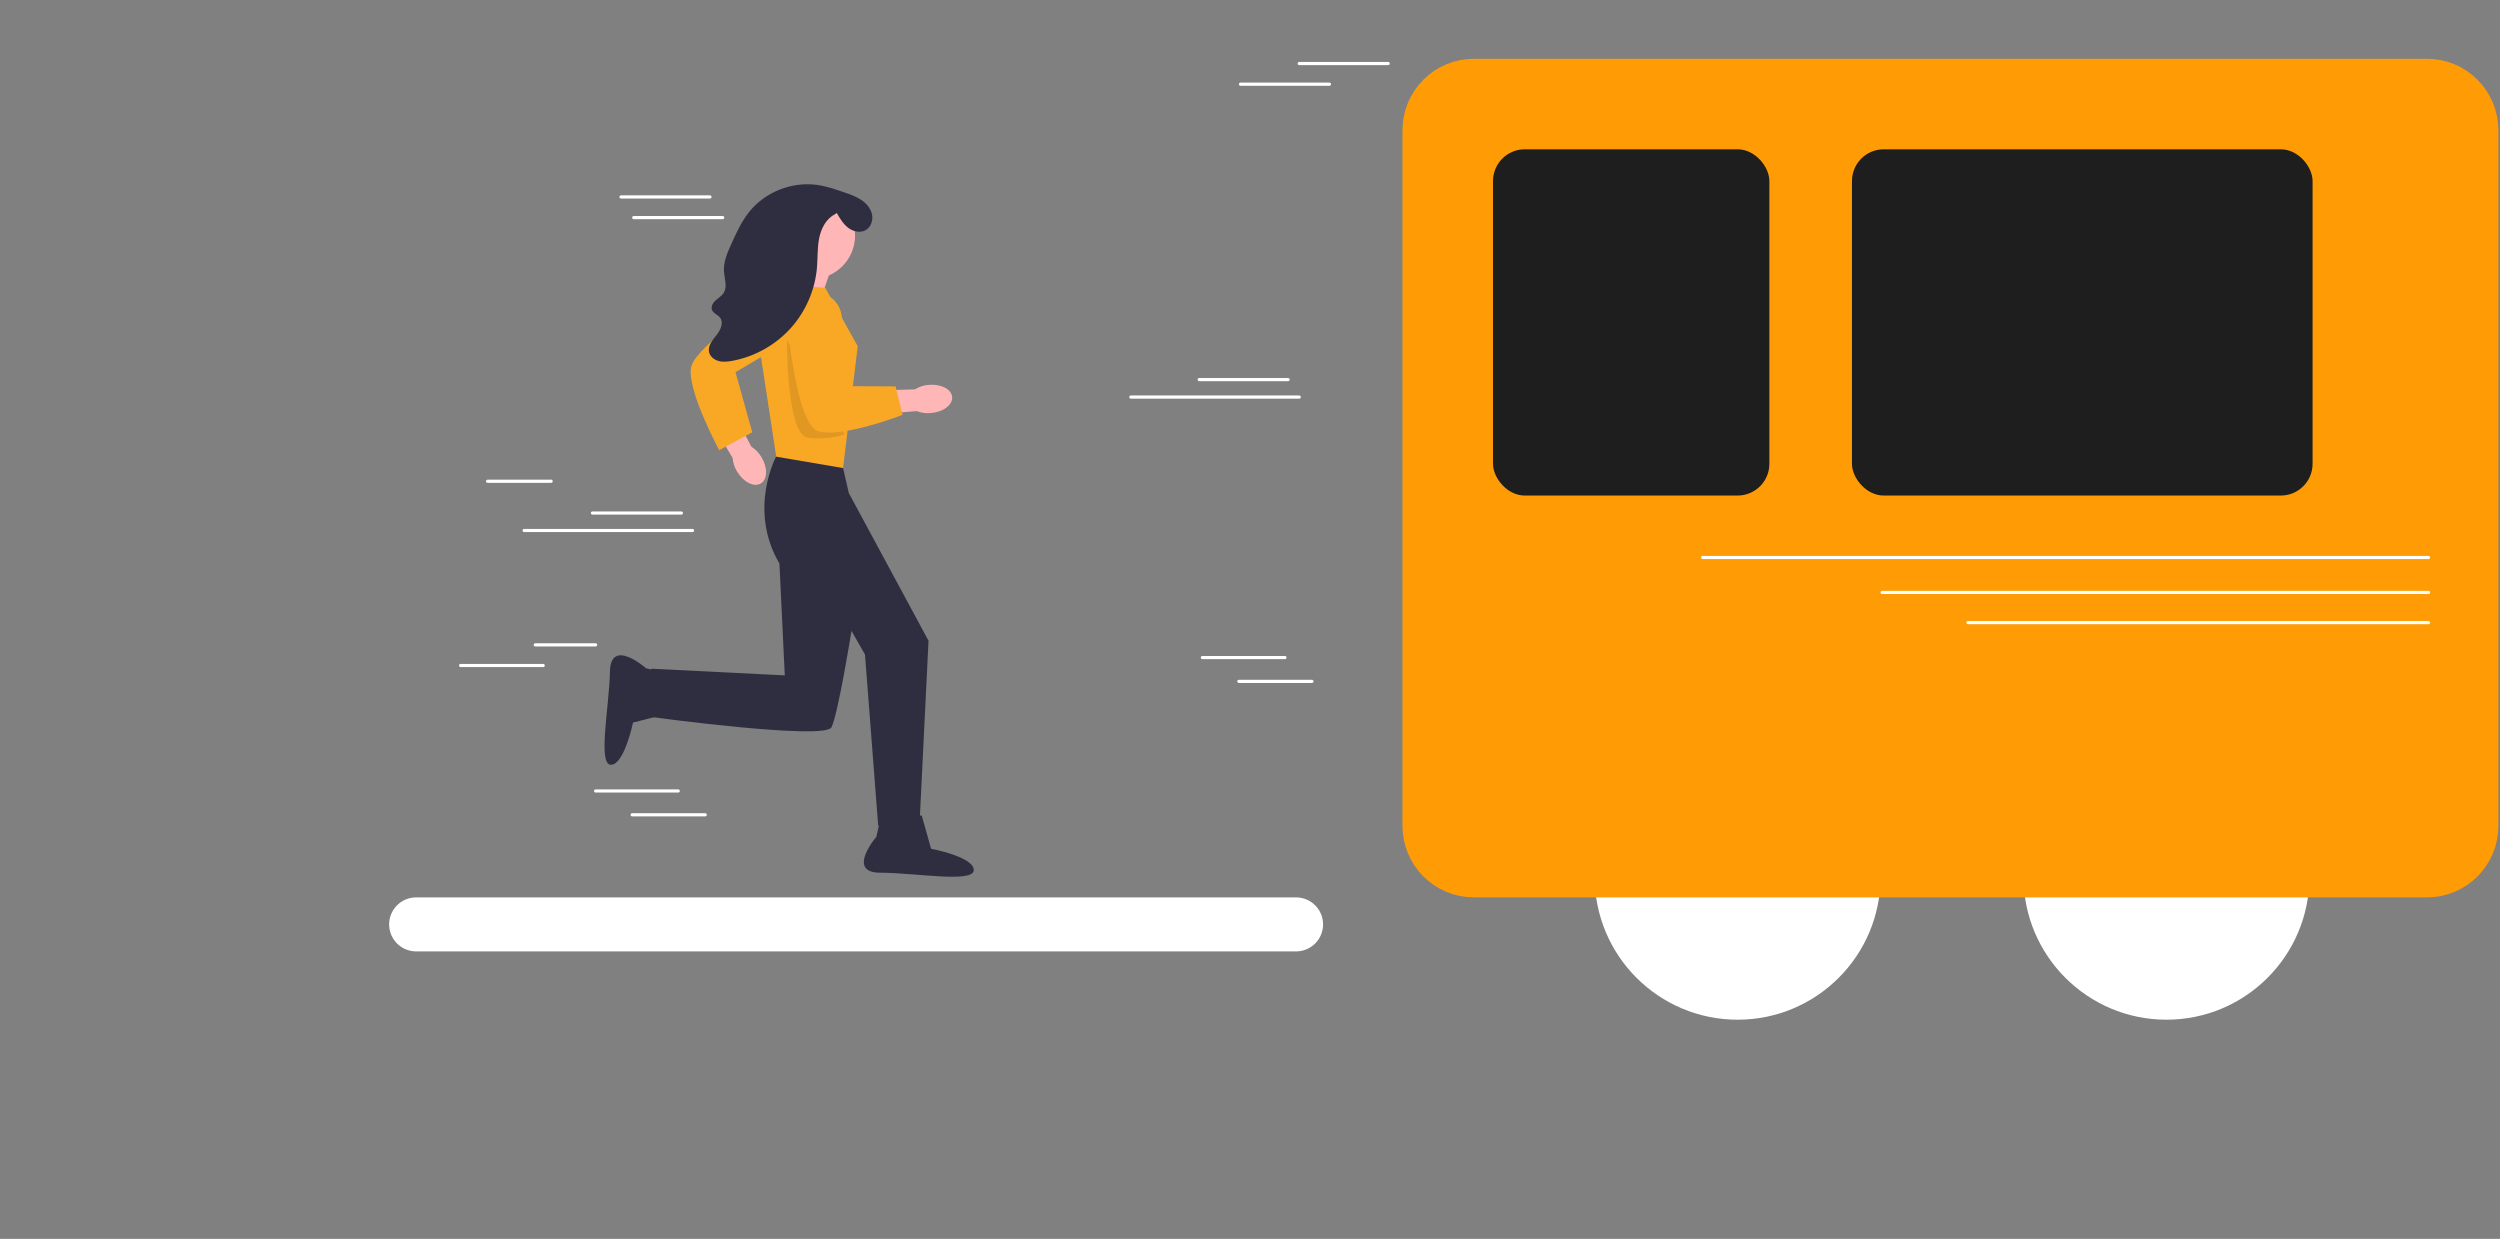 <svg width="787" height="390" viewBox="0 0 787 390" fill="none" xmlns="http://www.w3.org/2000/svg">
<rect x="0" y="0" width="787" height="390" fill="#808080" stroke="none"/>
<g clip-path="url(#clip0_274_61)">
<path d="M290.164 256.72H277.382L275.881 263.422C275.881 263.422 266.218 274.731 277.141 274.731C288.064 274.731 306.549 278.082 306.549 273.893C306.549 269.705 293.105 267.191 293.105 267.191L290.164 256.72V256.72Z" fill="#2F2E41"/>
<path d="M209.829 224.736L210.07 211.994L203.378 210.371C203.378 210.371 192.219 200.526 192.013 211.415C191.808 222.303 188.099 240.667 192.3 240.746C196.5 240.825 199.273 227.471 199.273 227.471L209.829 224.736V224.736Z" fill="#2F2E41"/>
<path d="M247.767 82.705L245.16 92.324L256.893 98.303L261.326 85.565L247.767 82.705Z" fill="#FFB6B6"/>
<path d="M255.437 60.461C247.851 60.461 241.701 66.592 241.701 74.156C241.701 81.719 247.851 87.851 255.437 87.851C263.023 87.851 269.173 81.719 269.173 74.156C269.173 66.592 263.023 60.461 255.437 60.461Z" fill="#FFB6B6"/>
<path d="M239.705 143.894C238.921 142.562 237.828 141.436 236.518 140.61L229.021 126.295L222.293 130.051L230.623 144.168C230.748 145.707 231.242 147.195 232.062 148.505C234.07 151.813 237.408 153.461 239.519 152.187C241.63 150.914 241.713 147.201 239.705 143.894H239.705V143.894Z" fill="#FFB6B6"/>
<path d="M264.538 143.627L244.429 143.495C244.429 143.495 235.284 160.249 245.367 177.423L247.047 212.607L205.037 210.513V225.713C205.037 225.713 259.651 233.132 261.751 228.943C263.852 224.754 268.053 198.606 268.053 198.606L272.295 206.048L276.455 259.939H289.444L292.302 201.717L267.213 155.223L264.538 143.627H264.538V143.627Z" fill="#2F2E41"/>
<path d="M259.752 90.572L244.363 89.549L238.72 106.939L244.363 143.765L265.395 147.345L270.012 108.985L259.752 90.572Z" fill="#F9A826"/>
<path d="M243.912 92.106L245.388 108.985L231.538 117.168L236.811 136.087L226.408 141.719C226.408 141.719 215.635 121.772 217.687 115.123C219.739 108.473 243.912 92.106 243.912 92.106H243.912Z" fill="#F9A826"/>
<path opacity="0.1" d="M247.719 107.096C247.719 107.096 247.555 137.017 254.366 137.809C261.177 138.6 265.915 136.7 265.915 136.7" fill="black"/>
<path d="M292.342 121.155C290.797 121.275 289.303 121.763 287.985 122.577L271.795 123.035L272.239 130.71L288.614 129.418C290.058 129.979 291.615 130.187 293.156 130.025C297.018 129.672 299.964 127.401 299.739 124.951C299.514 122.501 296.202 120.802 292.342 121.155V121.155L292.342 121.155Z" fill="#FFB6B6"/>
<path d="M283.939 130.662L284.11 130.596L281.928 121.637L267.633 121.563L264.961 99.49C264.438 95.161 260.745 91.897 256.372 91.897C253.916 91.897 251.567 92.942 249.928 94.765C248.29 96.586 247.504 99.025 247.77 101.455C249.404 116.352 252.443 134.4 257.646 135.784C258.636 136.047 259.794 136.162 261.065 136.162C269.642 136.162 283.28 130.917 283.939 130.662V130.662V130.662Z" fill="#F9A826"/>
<path d="M263.416 67.049C264.402 68.747 265.426 70.491 266.985 71.689C268.543 72.888 270.787 73.421 272.503 72.46C274.19 71.516 274.916 69.324 274.5 67.44C274.085 65.557 272.718 63.992 271.11 62.921C269.501 61.85 267.651 61.207 265.824 60.575C263.031 59.61 260.217 58.64 257.291 58.221C249.309 57.078 240.831 60.439 235.816 66.734C233.448 69.706 231.853 73.203 230.282 76.66C228.998 79.487 227.685 82.464 227.913 85.558C228.079 87.827 229.025 90.312 227.8 92.232C227.183 93.198 226.13 93.784 225.276 94.551C224.422 95.318 223.721 96.507 224.143 97.574C224.574 98.665 225.934 99.058 226.66 99.981C227.904 101.563 226.844 103.878 225.59 105.452C224.337 107.027 222.798 108.792 223.195 110.763C223.481 112.185 224.776 113.244 226.177 113.635C227.577 114.026 229.071 113.86 230.501 113.597C237.492 112.309 244.027 108.679 248.803 103.43C253.58 98.181 256.571 91.344 257.178 84.283C257.446 81.174 257.268 78.016 257.882 74.956C258.496 71.896 260.088 68.815 262.887 67.419" fill="#2F2E41"/>
</g>
<circle cx="547" cy="276" r="45" fill="white"/>
<circle cx="682" cy="276" r="45" fill="white"/>
<path d="M131 291L408 291" stroke="white" stroke-width="17" stroke-linecap="round"/>
<path d="M165 167H218M199 256.5H222M187.5 249H213.5M145 209.5C155.154 209.5 160.846 209.5 171 209.5M168.5 203H187.5M173.5 151.5H153.5M199.5 68.5H227.5M186.5 161.5H214.5M195.5 62H223.5" stroke="white" stroke-linecap="round"/>
<path d="M356 125H409M390 214.5H413M378.5 207H404.5M390.5 26.5H418.5M377.5 119.5H405.5M409 20H437" stroke="white" stroke-linecap="round"/>
<path d="M592.039 31H464C458.477 31 454 35.477 454 41V171.795V260C454 265.523 458.477 270 464 270H592.039H764C769.523 270 774 265.523 774 260V171.795V41C774 35.477 769.523 31 764 31H592.039Z" fill="#FF9B05" stroke="#FF9B05" stroke-width="25" stroke-linecap="round"/>
<path d="M764.5 175.5H536M764.5 186.5H592.5M764.5 196H619.5" stroke="white" stroke-linecap="round"/>
<rect x="470" y="47" width="87" height="109" rx="10" fill="#1E1E1E"/>
<rect x="583" y="47" width="145" height="109" rx="10" fill="#1E1E1E"/>
<defs>
<clipPath id="clip0_274_61">
<rect width="291" height="218" fill="white" transform="matrix(-1 0 0 1 418 58)"/>
</clipPath>
</defs>
</svg>
